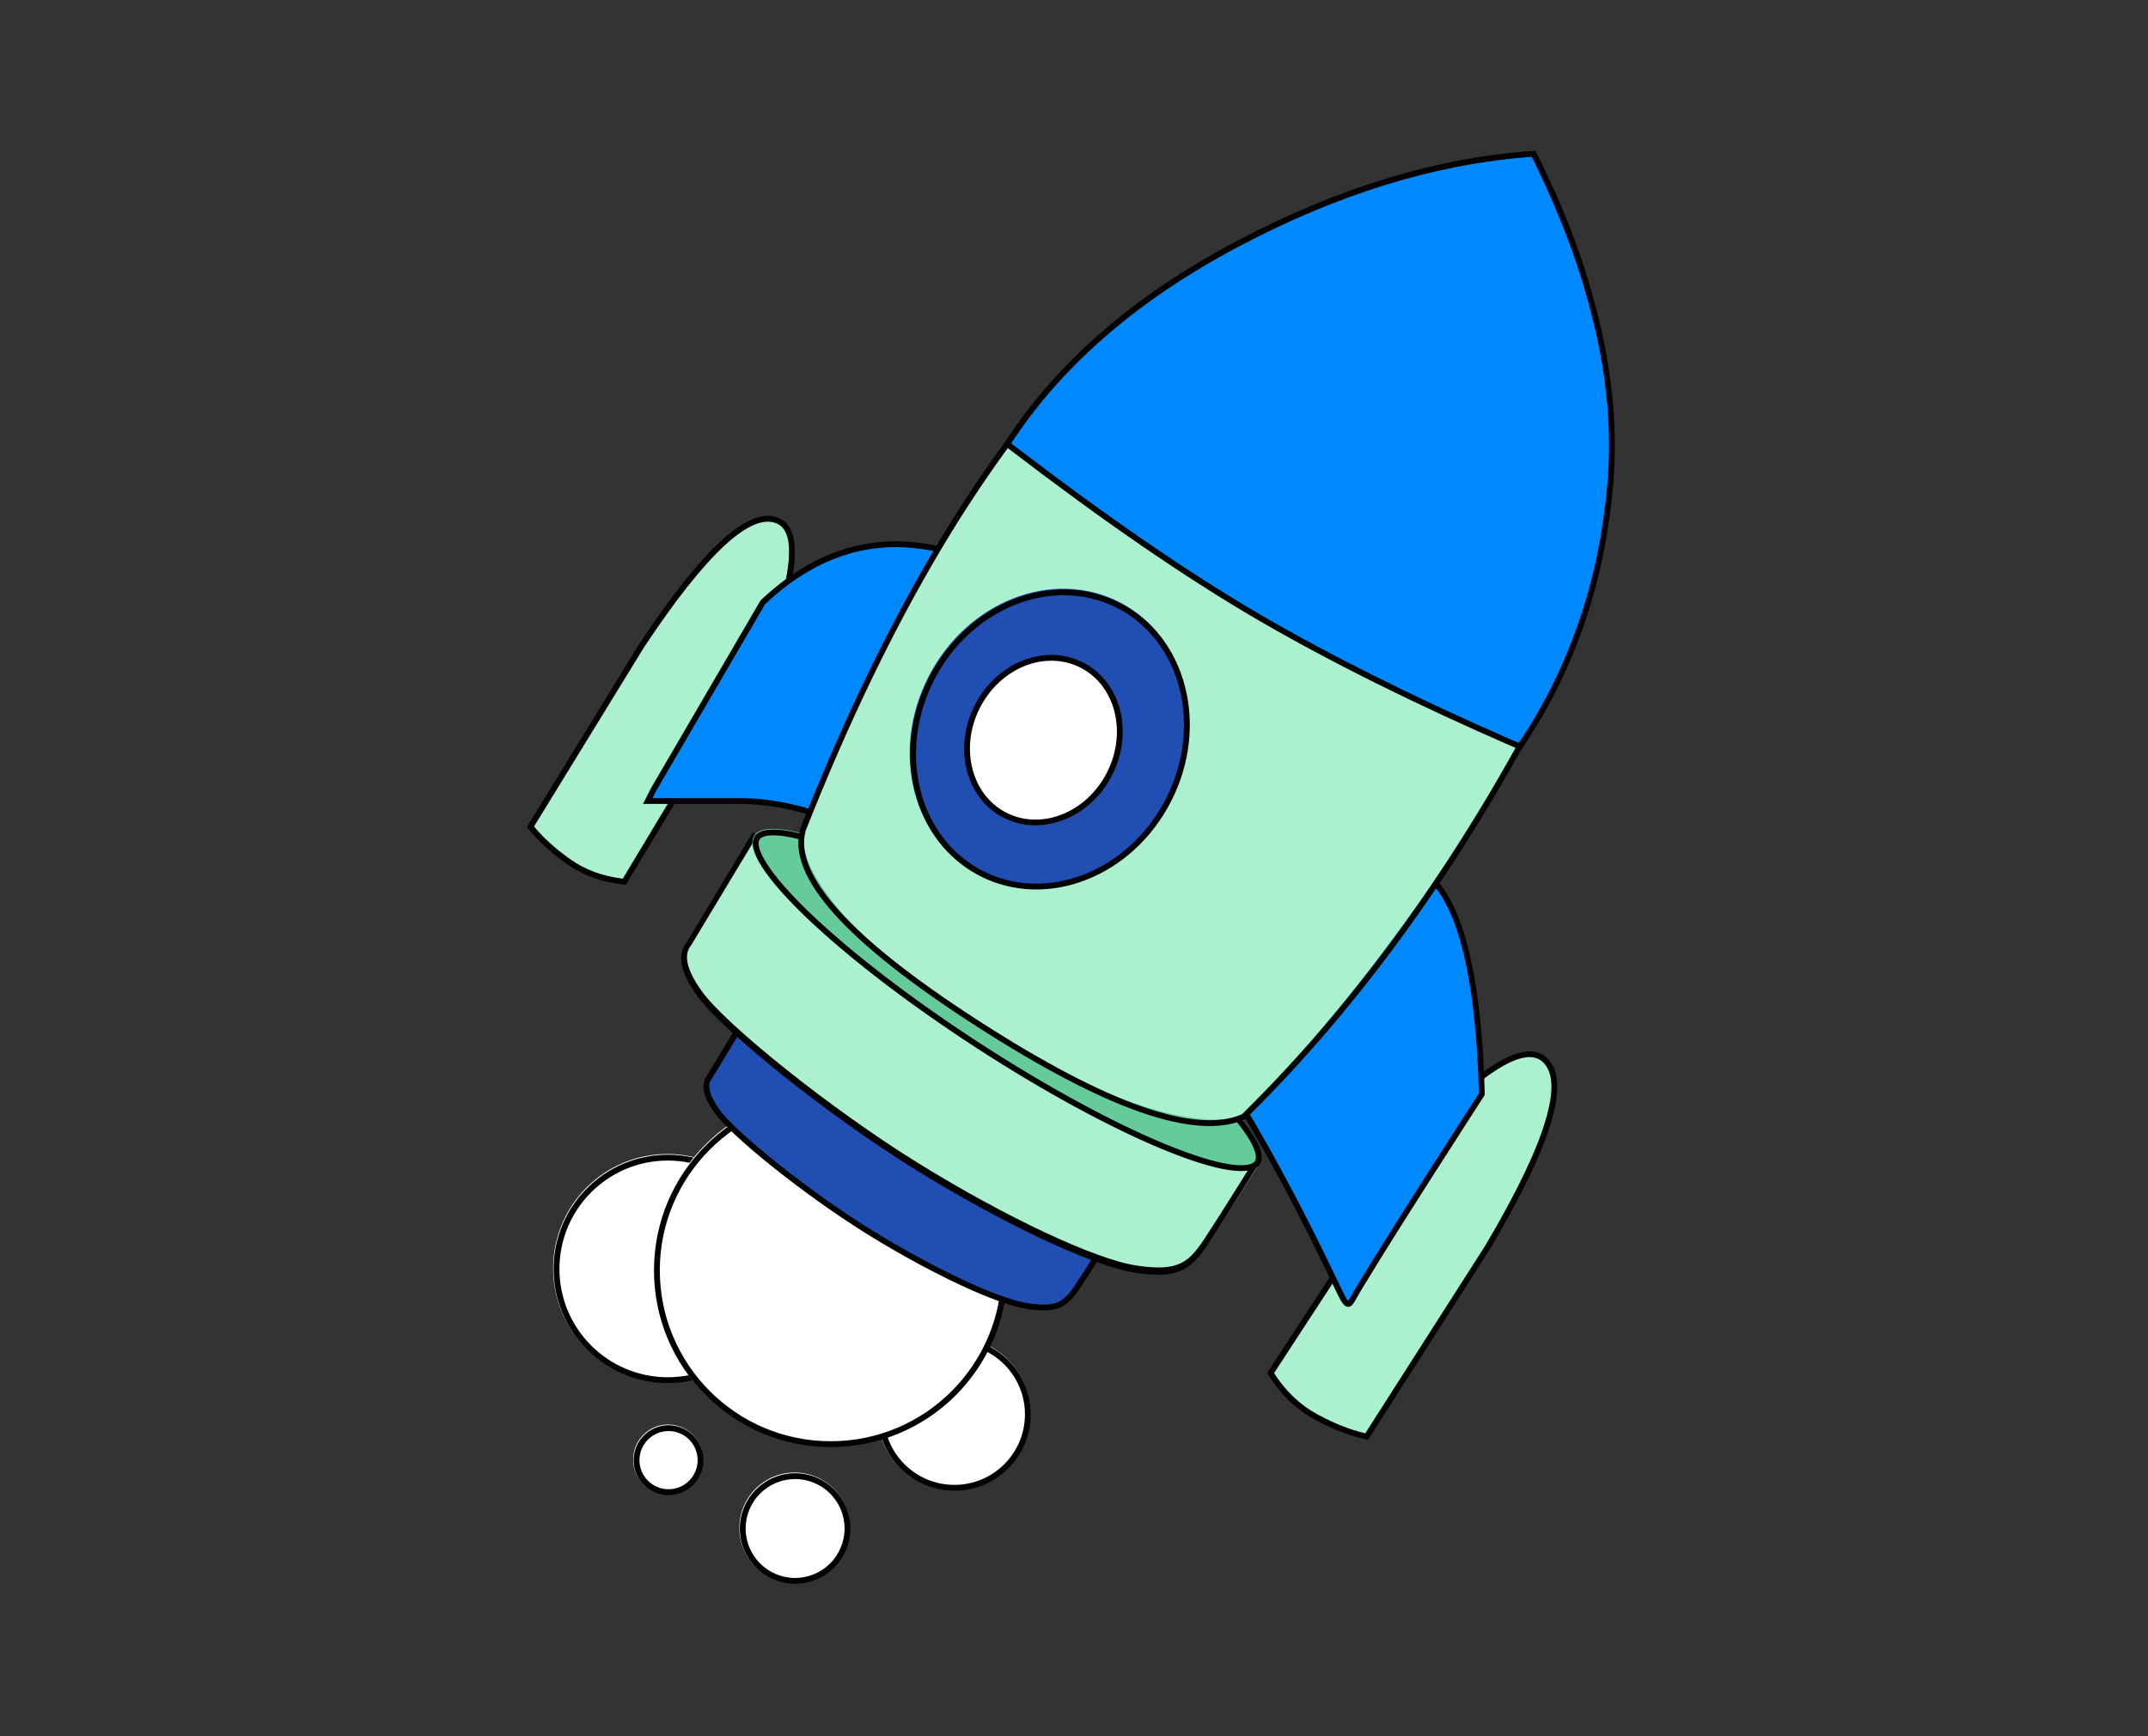 <svg width="428" height="346" viewBox="0 0 428 346" fill="none" xmlns="http://www.w3.org/2000/svg">
<rect x="0" y="0" width="428" height="346" fill="#333333" stroke="none"/>
<path fill-rule="evenodd" clip-rule="evenodd" d="M272.295 286.224L296.423 248.467C296.423 248.467 315.096 216.909 307.493 210.897C299.89 204.886 270.13 240.027 270.13 240.027L265.687 254.371L253.16 273.566C253.16 273.566 256.753 279.331 262.15 282.268C267.547 285.204 272.295 286.224 272.295 286.224Z" fill="#ABF0CF"/>
<path fill-rule="evenodd" clip-rule="evenodd" d="M272.582 286.969L296.933 248.855C309.554 227.532 313.296 214.828 307.867 210.535C302.377 206.197 289.817 215.989 269.701 239.744L269.623 239.835L265.171 254.215L252.486 273.653L252.681 273.966C255.127 277.893 258.197 280.862 261.886 282.87C265.53 284.85 268.965 286.189 272.188 286.885L272.582 286.969ZM271.171 239.805C290.2 217.432 302.296 207.996 307.006 211.339L307.145 211.445C311.855 215.167 308.218 227.511 295.948 248.25L272.04 285.662L271.924 285.636C269.049 284.96 265.982 283.749 262.727 282.007L262.44 281.85C259.063 280.015 256.228 277.325 253.933 273.775L253.863 273.664L266.229 254.713L270.663 240.404L271.171 239.805Z" fill="black"/>
<path fill-rule="evenodd" clip-rule="evenodd" d="M247.15 220.037C247.15 220.037 257.057 236.521 266.768 257.099C268.808 261.427 268.808 260.215 270.463 257.429C276.513 247.261 295.319 218.122 295.319 218.122C295.319 218.122 294.47 186.46 286.429 176.501C278.391 166.542 265.718 174.391 265.718 174.391L247.15 220.037Z" fill="#0089FF"/>
<path fill-rule="evenodd" clip-rule="evenodd" d="M265.2 173.937L265.359 173.838C274.043 168.459 281.275 169.195 286.829 176.076C292.29 182.844 295.275 196.819 295.846 218.046L295.849 218.225L292.826 222.916C282.397 239.115 275.258 250.421 271.414 256.824L270.91 257.667C270.75 257.937 270.403 258.554 270.185 258.937C270.124 259.047 270.072 259.14 270.04 259.195L269.953 259.343C269.658 259.844 269.44 260.122 269.162 260.299C268.591 260.662 268.037 260.427 267.556 259.792C267.229 259.366 266.855 258.679 266.31 257.54L265.86 256.592C259.504 243.166 253.083 231.061 246.601 220.275L246.451 220.027L265.2 173.937ZM294.67 217.45C294.07 197.022 291.188 183.525 286.084 177.002L285.927 176.805C280.762 170.407 274.185 169.737 265.971 174.824L266.13 174.725L247.744 219.926L248.267 220.802C254.541 231.337 260.756 243.102 266.91 256.096L267.35 257.03C267.863 258.105 268.214 258.743 268.478 259.09L268.51 259.131C268.542 259.169 268.568 259.201 268.594 259.227L268.614 259.25L268.631 259.232C268.695 259.157 268.779 259.038 268.884 258.87L268.968 258.734L269.008 258.667C269.023 258.641 269.081 258.537 269.162 258.392C269.356 258.047 269.678 257.476 269.863 257.16L270.42 256.23C274.226 249.885 281.252 238.756 291.496 222.84L294.681 217.898L294.67 217.45Z" fill="black"/>
<path fill-rule="evenodd" clip-rule="evenodd" d="M105.611 164.617L127.71 128.608C127.71 128.608 146.799 99.774 155.064 103.728C163.329 107.682 145.791 147.378 145.791 147.378L135.437 157.061L124.31 175.589C124.31 175.589 117.919 174.929 113.184 171.571C108.45 168.214 105.611 164.617 105.611 164.617Z" fill="#ABF0CF"/>
<path fill-rule="evenodd" clip-rule="evenodd" d="M105 164.802L127.321 128.431C140.229 108.933 149.485 100.514 155.409 103.348C161.401 106.215 158.282 120.898 146.416 147.756L146.368 147.864L135.986 157.572L124.712 176.346L124.345 176.308C119.987 175.858 116.184 174.485 112.943 172.187C109.744 169.918 107.179 167.563 105.251 165.119L105 164.802ZM145.698 146.509C156.821 121.188 159.825 107.063 155.057 104.47L154.908 104.394C149.812 101.956 140.832 110.123 128.298 129.055L106.413 164.715L106.476 164.792C108.241 166.94 110.534 169.029 113.356 171.057L113.614 171.241C116.566 173.335 120.018 174.622 123.977 175.101L124.099 175.114L135.076 156.836L145.403 147.179L145.698 146.509Z" fill="black"/>
<path fill-rule="evenodd" clip-rule="evenodd" d="M130.218 157.061L151.901 119.895C151.901 119.895 169.34 103.427 190.813 110.399C212.285 117.371 166.723 163.44 166.723 163.44C166.723 163.44 155.958 159.502 147.498 159.502C139.039 159.502 128.97 159.502 128.97 159.502L130.218 157.061Z" fill="#0089FF"/>
<path fill-rule="evenodd" clip-rule="evenodd" d="M129.811 156.912L151.536 119.675L151.95 119.286C163.638 108.432 176.71 105.323 191.086 109.991C198.613 112.435 200.293 118.402 196.148 127.528C192.098 136.446 182.461 148.59 167.229 163.991L166.967 164.256L166.279 164.005C159.299 161.484 153.069 160.225 147.592 160.225H128.116L129.796 156.94L129.811 156.912ZM195.092 127.049C198.978 118.495 197.515 113.297 190.727 111.094C176.643 106.52 163.912 109.613 152.453 120.404V120.403L152.393 120.459C152.413 120.441 152.433 120.422 152.453 120.404L130.823 157.478L130.011 159.066L147.592 159.066C153.124 159.066 159.369 160.309 166.329 162.791L166.665 162.911L167.297 162.27C181.775 147.54 191.002 135.878 194.971 127.313L195.092 127.049Z" fill="black"/>
<path d="M132.972 275.511C145.538 275.511 155.725 265.324 155.725 252.757C155.725 240.19 145.538 230.003 132.972 230.003C120.405 230.003 110.218 240.19 110.218 252.757C110.218 265.324 120.405 275.511 132.972 275.511Z" fill="white"/>
<path fill-rule="evenodd" clip-rule="evenodd" d="M155.819 252.899C155.819 240.334 145.632 230.146 133.065 230.146C120.499 230.146 110.311 240.334 110.311 252.899C110.311 265.468 120.499 275.653 133.065 275.653C145.632 275.653 155.819 265.468 155.819 252.899ZM111.471 252.899C111.471 240.974 121.139 231.306 133.065 231.306C144.992 231.306 154.66 240.974 154.66 252.899C154.66 264.827 144.992 274.494 133.065 274.494C121.139 274.494 111.471 264.827 111.471 252.899Z" fill="black"/>
<path d="M190.074 296.961C198.478 296.961 205.291 290.147 205.291 281.743C205.291 273.339 198.478 266.525 190.074 266.525C181.669 266.525 174.856 273.339 174.856 281.743C174.856 290.147 181.669 296.961 190.074 296.961Z" fill="white"/>
<path fill-rule="evenodd" clip-rule="evenodd" d="M205.385 281.885C205.385 273.482 198.572 266.667 190.168 266.667C181.763 266.667 174.95 273.482 174.95 281.885C174.95 290.291 181.763 297.103 190.168 297.103C198.572 297.103 205.385 290.291 205.385 281.885ZM176.109 281.885C176.109 274.123 182.403 267.827 190.168 267.827C197.932 267.827 204.226 274.123 204.226 281.885C204.226 289.65 197.932 295.943 190.168 295.943C182.403 295.943 176.109 289.65 176.109 281.885Z" fill="black"/>
<path d="M133.116 297.83C136.958 297.83 140.073 294.716 140.073 290.874C140.073 287.032 136.958 283.917 133.116 283.917C129.274 283.917 126.16 287.032 126.16 290.874C126.16 294.716 129.274 297.83 133.116 297.83Z" fill="white"/>
<path fill-rule="evenodd" clip-rule="evenodd" d="M140.167 291.016C140.167 287.175 137.052 284.059 133.21 284.059C129.368 284.059 126.254 287.175 126.254 291.016C126.254 294.859 129.368 297.972 133.21 297.972C137.052 297.972 140.167 294.859 140.167 291.016ZM127.413 291.016C127.413 287.816 130.009 285.219 133.21 285.219C136.412 285.219 139.007 287.816 139.007 291.016C139.007 294.219 136.412 296.813 133.21 296.813C130.009 296.813 127.413 294.219 127.413 291.016Z" fill="black"/>
<path d="M158.334 315.512C164.417 315.512 169.349 310.58 169.349 304.497C169.349 298.414 164.417 293.482 158.334 293.482C152.251 293.482 147.32 298.414 147.32 304.497C147.32 310.58 152.251 315.512 158.334 315.512Z" fill="white"/>
<path fill-rule="evenodd" clip-rule="evenodd" d="M169.443 304.639C169.443 298.558 164.511 293.625 158.428 293.625C152.345 293.625 147.413 298.558 147.413 304.639C147.413 310.723 152.345 315.654 158.428 315.654C164.511 315.654 169.443 310.723 169.443 304.639ZM148.573 304.639C148.573 299.199 152.985 294.784 158.428 294.784C163.871 294.784 168.283 299.199 168.283 304.639C168.283 310.083 163.871 314.494 158.428 314.494C152.985 314.494 148.573 310.083 148.573 304.639Z" fill="black"/>
<path d="M165.436 288.265C184.886 288.265 200.654 272.497 200.654 253.047C200.654 233.597 184.886 217.829 165.436 217.829C145.985 217.829 130.218 233.597 130.218 253.047C130.218 272.497 145.985 288.265 165.436 288.265Z" fill="white"/>
<path fill-rule="evenodd" clip-rule="evenodd" d="M200.748 253.189C200.748 233.74 184.98 217.972 165.53 217.972C146.08 217.972 130.312 233.74 130.312 253.189C130.312 272.641 146.08 288.407 165.53 288.407C184.98 288.407 200.748 272.641 200.748 253.189ZM131.471 253.189C131.471 234.38 146.72 219.132 165.53 219.132C184.34 219.132 199.588 234.38 199.588 253.189C199.588 272.001 184.34 287.247 165.53 287.247C146.72 287.247 131.471 272.001 131.471 253.189Z" fill="black"/>
<path fill-rule="evenodd" clip-rule="evenodd" d="M150.504 199.278L141.306 214.46C141.306 214.46 139.465 216.717 142.812 221.367C146.159 226.018 160.864 237.864 173.439 245.606C186.014 253.348 198.779 259.305 204.695 260.174C210.611 261.044 212.297 259.763 214.611 256.282C216.925 252.8 221.523 245.423 221.523 245.423L150.504 199.278Z" fill="#204EB2"/>
<path fill-rule="evenodd" clip-rule="evenodd" d="M150.413 198.609L222.411 245.392L221.677 246.569C219.109 250.682 217.101 253.838 215.651 256.047L215.188 256.746C212.499 260.792 210.396 261.728 204.705 260.891C198.696 260.007 185.882 254.033 173.229 246.244L172.861 246.015C160.685 238.465 145.923 226.694 142.436 221.849C140.084 218.581 139.518 216.033 140.925 214.269L140.923 214.271L150.413 198.609ZM220.825 245.743L150.784 200.233L141.875 214.938L141.849 214.969C140.835 216.213 141.281 218.26 143.377 221.172C146.787 225.91 161.713 237.791 173.837 245.256C186.364 252.969 199.064 258.891 204.874 259.746C210.12 260.517 211.782 259.775 214.223 256.105L214.374 255.876C215.63 253.977 217.364 251.267 219.573 247.743L220.825 245.743Z" fill="black"/>
<path fill-rule="evenodd" clip-rule="evenodd" d="M150.285 166.542L137.249 188.044C137.249 188.044 134.641 191.242 139.385 197.829C144.128 204.415 164.966 221.193 182.786 232.158C200.606 243.122 218.695 251.56 227.079 252.792C235.463 254.027 237.852 252.209 241.131 247.279C244.411 242.348 250.927 231.9 250.927 231.9L150.285 166.542Z" fill="#ABF0CF"/>
<path fill-rule="evenodd" clip-rule="evenodd" d="M149.971 165.944L250.799 232.001L250.501 232.485C246.451 239.036 243.345 243.963 241.182 247.27L240.661 248.062C236.985 253.575 234.098 254.827 226.267 253.665C217.859 252.418 199.866 243.957 182.102 232.931C164.909 222.258 143.802 205.317 138.874 198.413C135.617 193.851 134.847 190.341 136.749 187.948L149.971 165.944ZM249.35 232.105L150.358 167.394L137.697 188.416L137.672 188.448C136.189 190.277 136.781 193.194 139.623 197.255L139.814 197.525C144.636 204.266 165.666 221.107 182.758 231.694C200.415 242.632 218.316 251.027 226.535 252.244C230.578 252.844 233.163 252.711 235.096 251.844C236.829 251.064 238.122 249.72 239.929 246.983L240.011 246.862C241.795 244.154 244.289 240.234 247.49 235.098L249.35 232.105Z" fill="black"/>
<path d="M194.45 208.701C222.241 226.749 247.527 237.136 250.928 231.899C254.328 226.663 234.555 207.788 206.763 189.74C178.972 171.692 153.686 161.306 150.285 166.542C146.885 171.778 166.658 190.653 194.45 208.701Z" fill="#65CB9A"/>
<path fill-rule="evenodd" clip-rule="evenodd" d="M251.021 232.043C254.422 226.806 234.649 207.931 206.857 189.883C179.065 171.835 153.78 161.449 150.379 166.685C146.979 171.921 166.752 190.797 194.543 208.845C222.335 226.892 247.621 237.279 251.021 232.043ZM169.345 170.755C179.747 175.062 192.889 182.195 206.226 190.855L206.629 191.118C219.936 199.787 231.745 208.882 239.835 216.606L240.04 216.801C243.767 220.377 246.578 223.551 248.307 226.136L248.491 226.415C250.11 228.91 250.552 230.636 250.049 231.411C249.545 232.186 247.789 232.484 244.851 232.02C241.695 231.52 237.441 230.186 232.369 228.103L232.055 227.973C221.653 223.666 208.511 216.533 195.175 207.872L194.771 207.61C181.465 198.94 169.656 189.845 161.565 182.122L161.361 181.926C157.498 178.22 154.62 174.946 152.91 172.312C151.29 169.817 150.848 168.092 151.352 167.316C151.855 166.541 153.611 166.243 156.549 166.708C159.705 167.207 163.959 168.542 169.031 170.625L169.345 170.755Z" fill="black"/>
<path fill-rule="evenodd" clip-rule="evenodd" d="M159.889 165.244C159.889 165.244 182.076 109.001 210.035 76.475C237.994 43.949 305.455 30.511 305.455 30.511C305.455 30.511 334.563 87.496 308.452 137.923C282.342 188.35 247.702 222.429 247.702 222.429C247.702 222.429 233.346 228.75 194.712 203.869C156.077 178.988 159.889 165.244 159.889 165.244Z" fill="#ABF0CF"/>
<path fill-rule="evenodd" clip-rule="evenodd" d="M305.864 30L306.064 30.39C325.551 68.541 326.557 104.542 309.061 138.333C291.626 172.003 271.342 200.221 248.202 222.985L248.126 223.06L248.029 223.103C238.211 227.426 220.409 221.19 194.491 204.499C168.516 187.771 156.782 174.756 159.424 165.232L159.443 165.174C174.256 127.623 191.003 97.978 209.689 76.24C228.426 54.444 260.344 39.068 305.435 30.086L305.864 30ZM305.229 31.309L304.319 31.493C260.17 40.465 228.925 55.641 210.568 76.996C191.975 98.626 175.291 128.161 160.522 165.6L160.534 165.569L160.472 165.807C158.353 174.509 169.607 186.988 194.357 203.032L195.119 203.525C220.714 220.008 238.239 226.146 247.562 222.042L247.466 222.082L248.079 221.477C270.611 199.149 290.423 171.593 307.507 138.805L308.032 137.8C325.348 104.354 324.354 68.746 305.032 30.918L305.229 31.309Z" fill="black"/>
<path fill-rule="evenodd" clip-rule="evenodd" d="M200.606 88.349C200.606 88.349 215.93 64.674 246.271 48.585C276.611 32.497 305.455 30.511 305.455 30.511C305.455 30.511 323.209 66.134 320.797 95.838C318.389 125.543 302.736 148.658 302.736 148.658C302.736 148.658 272.649 135.605 250.927 122.967C229.205 110.329 200.606 88.349 200.606 88.349Z" fill="#0089FF"/>
<path fill-rule="evenodd" clip-rule="evenodd" d="M305.893 30.049L306.067 30.396C317.945 54.233 323.085 76.111 321.47 96.028C319.856 115.929 313.8 133.631 303.307 149.126L303.038 149.524L301.977 149.063C282.165 140.446 265.081 131.962 250.729 123.611L250.293 123.357C236.179 115.11 219.911 103.934 201.488 89.828L199.922 88.626L200.213 88.177C210.486 72.306 225.782 58.986 246.093 48.217C266.391 37.454 286.194 31.406 305.507 30.076L305.893 30.049ZM305.2 31.26L305.012 31.274C286.052 32.671 266.594 38.659 246.636 49.241C226.895 59.709 211.954 72.585 201.802 87.868L201.478 88.359L202.738 89.324C220.901 103.206 236.948 114.217 250.878 122.356L251.312 122.609C265.324 130.762 281.956 139.047 301.209 147.463L302.618 148.077L302.96 147.563C312.861 132.61 318.629 115.6 320.264 96.525L320.313 95.935C321.911 76.246 316.821 54.573 305.029 30.913L305.2 31.26Z" fill="black"/>
<path d="M195.236 174.48C208.573 181.276 225.6 174.585 233.267 159.537C240.935 144.489 236.339 126.781 223.002 119.986C209.666 113.191 192.639 119.881 184.971 134.929C177.304 149.977 181.9 167.685 195.236 174.48Z" fill="#204EB2"/>
<path fill-rule="evenodd" clip-rule="evenodd" d="M233.361 159.681C241.029 144.632 236.433 126.925 223.096 120.129C209.76 113.334 192.733 120.024 185.065 135.072C177.398 150.121 181.994 167.828 195.33 174.624C208.667 181.419 225.694 174.729 233.361 159.681ZM186.098 135.599C193.488 121.095 209.834 114.673 222.57 121.162C235.306 127.652 239.718 144.65 232.328 159.154C224.938 173.658 208.593 180.08 195.856 173.591C183.12 167.101 178.708 150.102 186.098 135.599Z" fill="black"/>
<path d="M200.2 163.017C207.605 166.79 217.083 163.029 221.369 154.617C225.655 146.204 223.127 136.326 215.722 132.553C208.318 128.78 198.84 132.541 194.554 140.954C190.267 149.366 192.795 159.244 200.2 163.017Z" fill="white"/>
<path fill-rule="evenodd" clip-rule="evenodd" d="M221.597 154.496C225.958 145.938 223.364 135.878 215.805 132.026C208.245 128.174 198.581 131.989 194.221 140.547C189.86 149.106 192.454 159.166 200.013 163.018C207.573 166.87 217.237 163.054 221.597 154.496ZM195.254 141.074C199.337 133.059 208.32 129.513 215.278 133.059C222.237 136.604 224.648 145.956 220.564 153.97C216.481 161.984 207.498 165.53 200.54 161.985C193.581 158.439 191.171 149.088 195.254 141.074Z" fill="black"/>
</svg>
